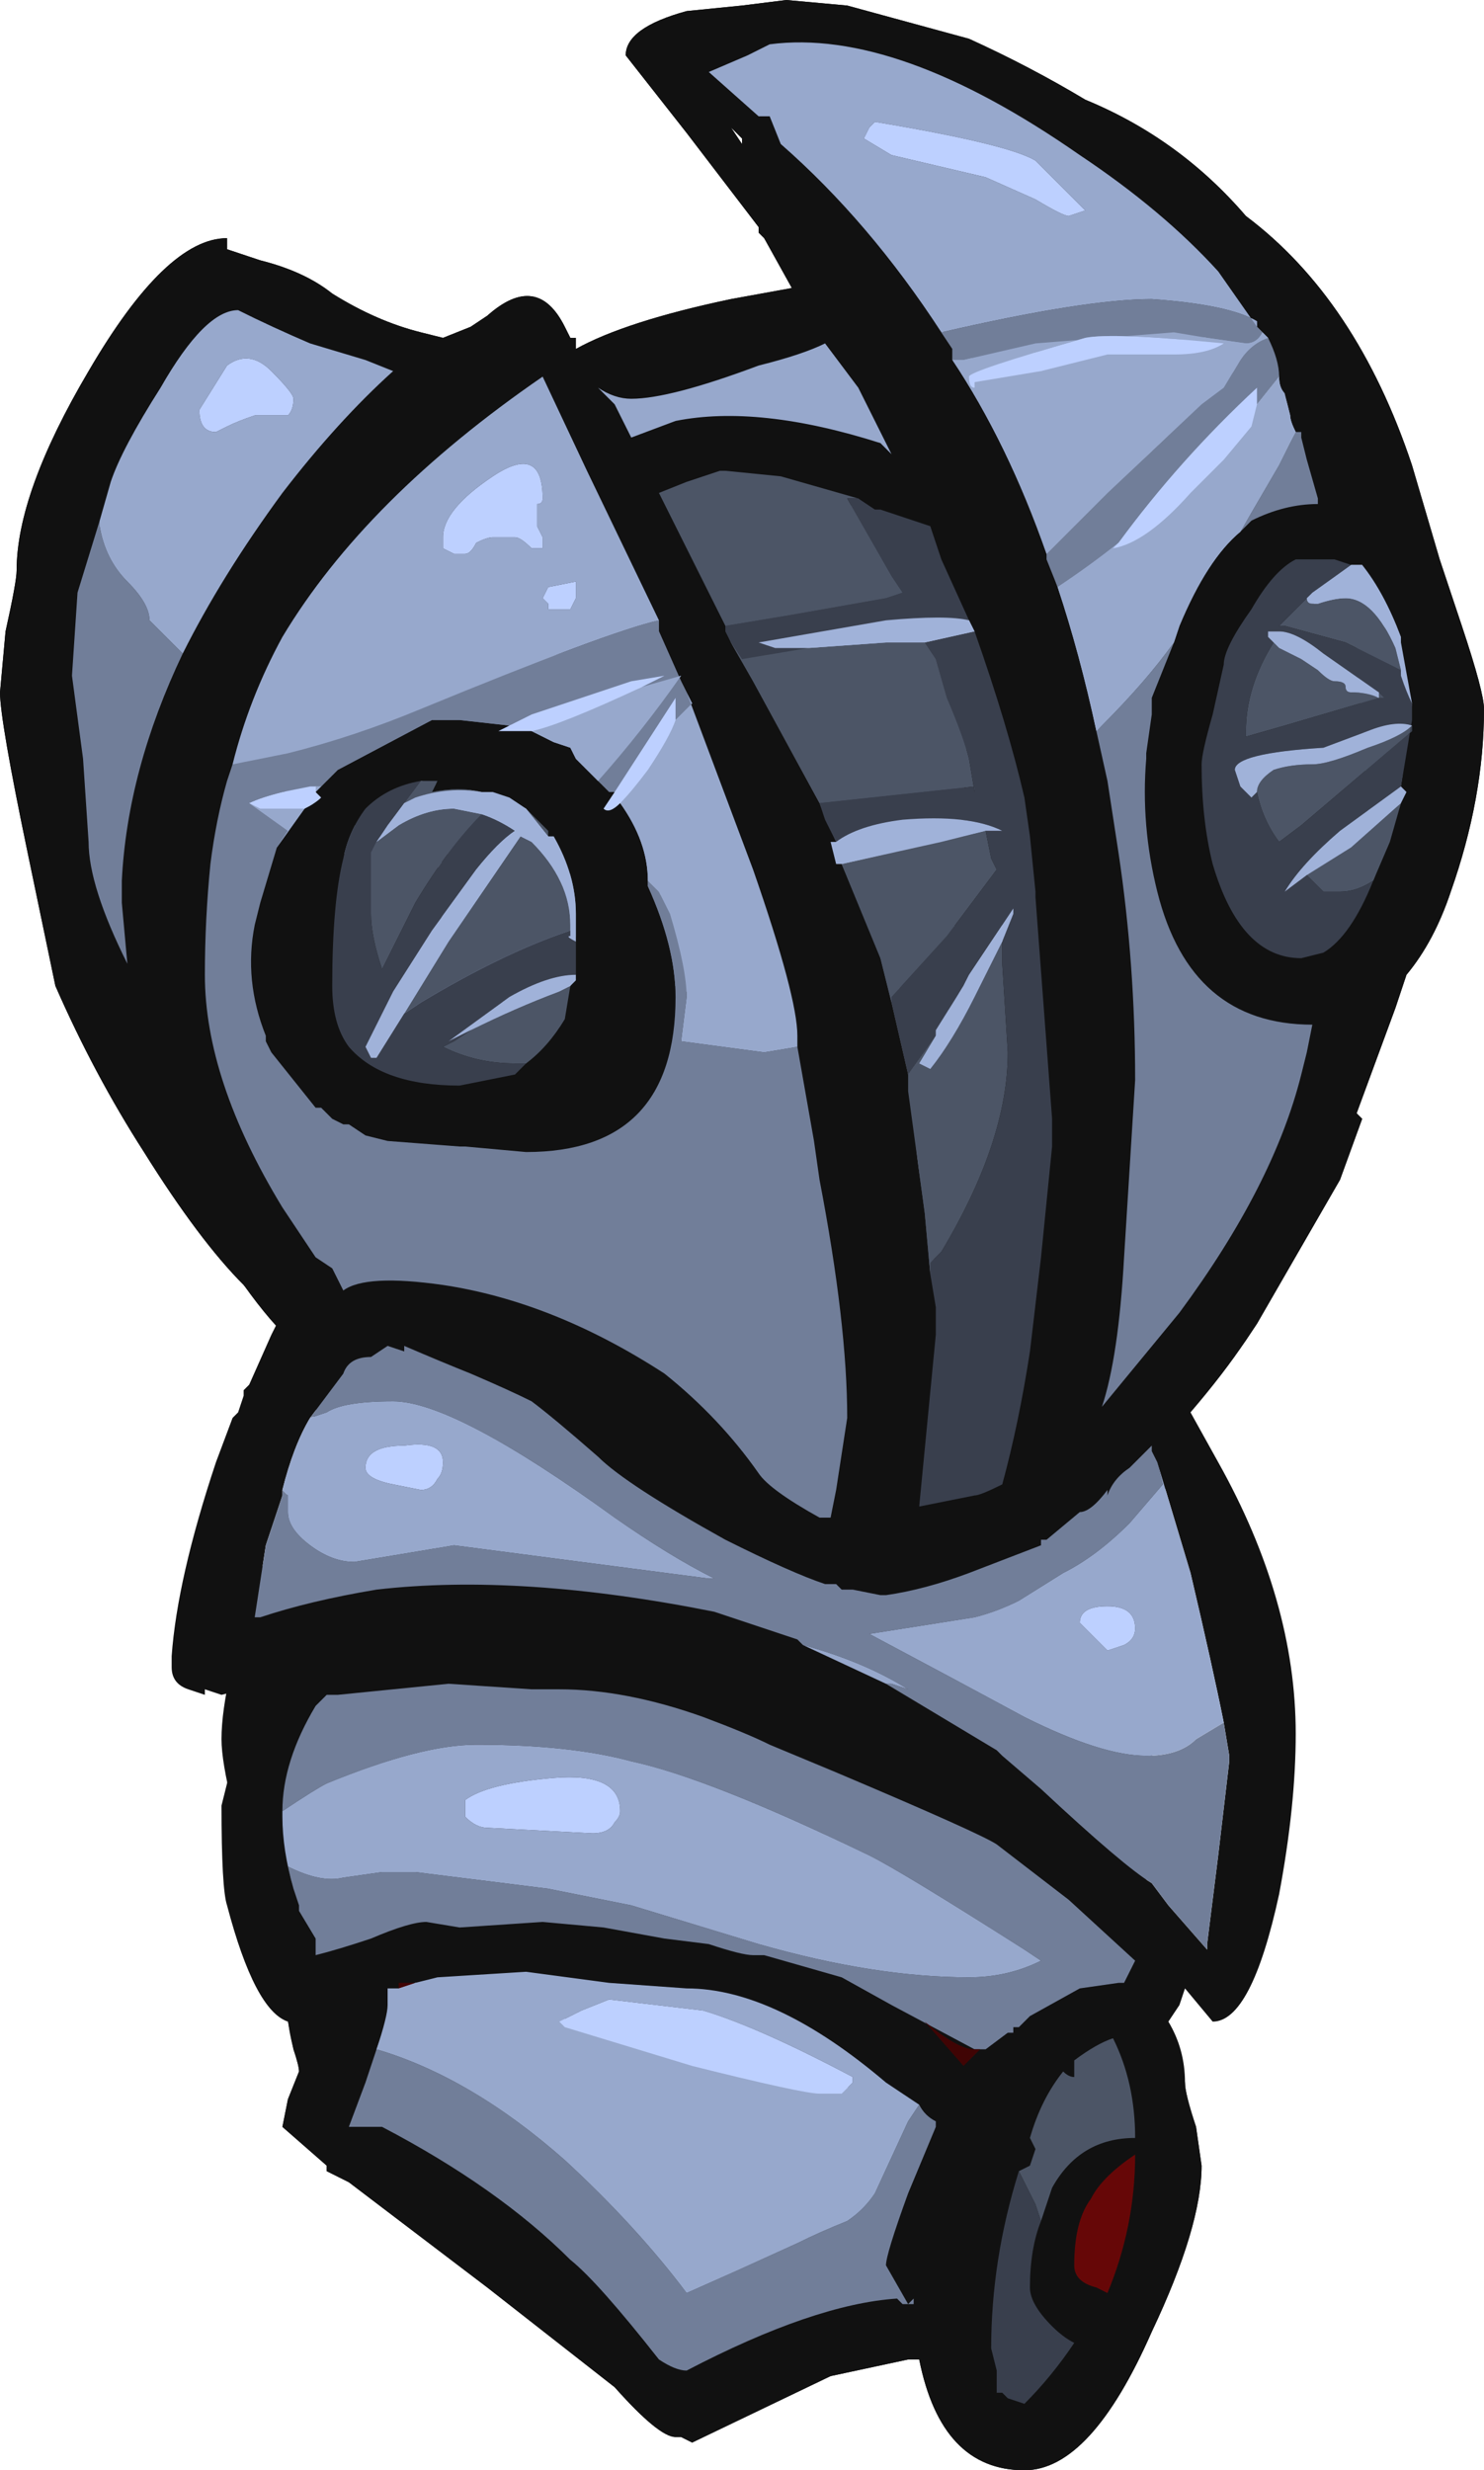 <?xml version="1.0" encoding="UTF-8" standalone="no"?>
<svg xmlns:ffdec="https://www.free-decompiler.com/flash" xmlns:xlink="http://www.w3.org/1999/xlink" ffdec:objectType="shape" height="22.3px" width="13.4px" xmlns="http://www.w3.org/2000/svg">
  <g transform="matrix(1.0, 0.0, 0.0, 1.0, 5.9, 21.9)">
    <path d="M5.45 -18.95 L2.6 -18.9 2.7 -18.65 3.55 -16.9 3.65 -16.6 4.0 -15.3 4.7 -16.1 5.3 -17.1 5.8 -18.0 5.65 -18.5 5.55 -18.85 5.5 -18.9 5.45 -18.95 M1.2 -21.9 L1.75 -21.85 2.85 -21.55 Q3.4 -21.3 3.9 -21.0 4.75 -20.65 5.35 -19.95 6.35 -19.2 6.85 -17.7 L7.1 -16.85 7.3 -16.25 Q7.5 -15.65 7.5 -15.5 7.5 -14.7 7.2 -13.85 7.05 -13.4 6.8 -13.1 L6.7 -12.8 6.35 -11.85 6.4 -11.8 6.2 -11.25 5.45 -9.95 5.35 -9.8 Q5.1 -9.45 4.65 -9.0 L4.4 -3.95 Q4.75 -3.55 4.8 -3.1 4.8 -3.0 4.9 -2.7 L4.95 -2.35 Q4.95 -1.8 4.5 -0.85 3.95 0.4 3.35 0.4 2.6 0.4 2.4 -0.6 L2.3 -0.6 1.6 -0.45 0.35 0.15 0.25 0.1 0.2 0.1 Q0.05 0.1 -0.35 -0.35 L-1.5 -1.25 -2.75 -2.2 -2.95 -2.3 -2.95 -2.35 -3.35 -2.7 -3.3 -2.95 -3.2 -3.2 Q-3.2 -3.25 -3.25 -3.4 -3.3 -3.6 -3.3 -3.7 L-3.8 -5.6 Q-3.9 -6.0 -3.9 -6.2 -3.9 -6.7 -3.55 -7.7 L-2.9 -9.6 Q-3.2 -9.6 -3.7 -10.3 -4.1 -10.7 -4.6 -11.5 -5.05 -12.2 -5.4 -13.0 L-5.65 -14.2 Q-5.9 -15.4 -5.9 -15.65 L-5.85 -16.2 Q-5.75 -16.65 -5.75 -16.75 -5.75 -17.45 -5.1 -18.55 -4.4 -19.75 -3.85 -19.75 L-3.85 -19.65 -3.55 -19.55 Q-3.15 -19.45 -2.9 -19.25 -2.5 -19.0 -2.1 -18.9 L-1.9 -18.85 -1.65 -18.95 -1.5 -19.05 Q-1.05 -19.45 -0.8 -18.95 L-0.75 -18.85 -0.7 -18.85 -0.7 -18.75 Q-0.25 -19.0 0.7 -19.2 L1.25 -19.3 1.0 -19.75 0.95 -19.8 0.95 -19.85 0.3 -20.7 -0.25 -21.4 Q-0.25 -21.65 0.3 -21.8 L0.8 -21.85 1.2 -21.9 M0.8 -20.65 L0.7 -20.75 0.8 -20.6 0.8 -20.65 M2.85 -16.3 L1.85 -17.4 0.65 -16.25 0.7 -16.1 1.5 -14.65 1.65 -14.3 1.7 -14.1 2.15 -12.85 2.3 -12.2 2.5 -10.4 2.9 -16.2 2.85 -16.3 M0.3 -15.65 L0.05 -16.3 -3.8 -15.0 1.3 -12.45 0.3 -15.65 M-0.05 -13.95 L-3.4 -14.25 -3.15 -14.6 -3.05 -14.75 -2.85 -14.95 -1.3 -15.35 -1.1 -15.3 -0.5 -14.85 -0.35 -14.75 -0.3 -14.65 -0.05 -13.95 M6.3 -16.8 L6.5 -13.95 6.75 -14.65 6.75 -14.8 6.85 -15.55 6.4 -16.8 6.3 -16.8 M-2.5 -3.4 L2.4 -2.9 -2.15 -4.0 -2.3 -3.95 -2.5 -3.4 M3.5 -1.85 L3.3 -2.3 3.5 -1.85 M-4.25 -16.0 L-5.0 -17.2 -4.25 -16.0 M-2.1 -14.85 L-1.15 -12.3 -0.75 -13.0 -0.7 -13.1 -0.7 -13.45 -0.95 -14.35 -1.15 -14.6 -1.55 -14.75 -2.1 -14.85" fill="#111111" fill-rule="evenodd" stroke="none"/>
    <path d="M2.6 -18.9 L5.45 -18.95 5.5 -18.9 2.7 -18.65 2.6 -18.9 M5.55 -18.85 L5.65 -18.5 5.45 -18.25 4.2 -17.0 3.65 -16.6 3.55 -16.9 5.55 -18.85 M5.8 -18.0 L5.3 -17.1 5.8 -18.0 M4.7 -16.1 L4.0 -15.3 4.7 -16.1 M0.05 -16.3 L0.3 -15.65 0.2 -15.4 -0.35 -14.75 -0.5 -14.85 -0.1 -15.7 -1.3 -15.35 -2.85 -14.95 -3.05 -14.8 -3.65 -14.65 -3.4 -14.25 -0.05 -13.95 1.3 -12.45 -3.8 -15.0 0.05 -16.3 M-2.5 -3.4 L2.4 -2.9 -2.5 -3.4 M-5.0 -17.2 L-4.25 -16.0 -5.0 -17.2" fill="#717e99" fill-rule="evenodd" stroke="none"/>
    <path d="M2.6 -18.9 L5.45 -18.95 2.6 -18.9 M5.5 -18.9 L5.55 -18.85 3.55 -16.9 2.7 -18.65 5.5 -18.9 M5.65 -18.5 L5.8 -18.0 5.3 -17.1 4.7 -16.1 4.0 -15.3 3.65 -16.6 4.2 -17.0 5.45 -18.25 5.65 -18.5 M0.05 -16.3 L-3.8 -15.0 0.05 -16.3 M1.3 -12.45 L-0.05 -13.95 -0.3 -14.65 0.2 -15.4 0.3 -15.65 1.3 -12.45 M-3.4 -14.25 L-3.65 -14.65 -3.15 -14.6 -3.4 -14.25 M-3.05 -14.8 L-2.85 -14.95 -3.05 -14.75 -3.05 -14.8 M-0.1 -15.7 L-0.5 -14.85 -1.1 -15.3 -0.1 -15.7 M2.4 -2.9 L-2.5 -3.4 -2.3 -3.95 -2.15 -4.0 2.4 -2.9 M-5.0 -17.2 L-4.25 -16.0 -5.0 -17.2" fill="#97a8cc" fill-rule="evenodd" stroke="none"/>
    <path d="M5.45 -18.25 L4.2 -17.0 5.45 -18.25 M-3.65 -14.65 L-3.05 -14.8 -3.05 -14.75 -3.15 -14.6 -3.65 -14.65 M-1.3 -15.35 L-0.1 -15.7 -1.1 -15.3 -1.3 -15.35 M-0.35 -14.75 L0.2 -15.4 -0.3 -14.65 -0.35 -14.75" fill="#bdd0ff" fill-rule="evenodd" stroke="none"/>
    <path d="M-2.15 -4.0 L-2.3 -3.95 -2.15 -4.0" fill="#400404" fill-rule="evenodd" stroke="none"/>
    <path d="M1.85 -17.4 L0.65 -16.25 1.85 -17.4 M0.7 -16.1 L1.4 -16.05 2.45 -16.1 1.5 -14.65 0.7 -16.1 M2.5 -10.4 L2.3 -12.2 2.55 -12.55 3.15 -13.4 2.5 -10.4 M2.15 -12.85 L1.7 -14.1 3.0 -14.4 2.15 -12.85 M5.6 -16.1 L6.55 -15.6 5.6 -16.1 M6.55 -15.6 L6.55 -15.65 6.55 -15.6 M6.75 -15.85 L5.9 -16.5 6.75 -15.85 M6.5 -13.95 L5.9 -14.0 6.75 -14.65 6.5 -13.95 M5.45 -14.75 L6.85 -15.35 5.45 -14.75 M6.3 -16.8 L6.4 -16.8 6.3 -16.8 M2.85 -13.1 L3.15 -13.55 2.85 -13.1 M3.3 -2.3 L3.5 -1.85 3.3 -2.3 M-2.1 -14.85 L-1.55 -14.75 -2.25 -14.65 -2.1 -14.85 M-1.15 -14.6 L-0.95 -14.35 -1.15 -14.6 M-0.75 -13.0 L-1.15 -12.3 -1.65 -12.6 -0.85 -12.95 -0.75 -13.0 M-1.55 -14.55 L-2.5 -14.3 -1.55 -14.55 M-2.25 -12.75 L-0.75 -13.5 -2.25 -12.75" fill="#4c5566" fill-rule="evenodd" stroke="none"/>
    <path d="M1.85 -17.4 L2.85 -16.3 1.4 -16.05 0.7 -16.1 0.65 -16.25 1.85 -17.4 M2.9 -16.2 L2.5 -10.4 3.15 -13.4 3.15 -13.55 2.85 -13.1 2.55 -12.55 2.3 -12.2 2.15 -12.85 3.0 -14.4 1.65 -14.3 1.5 -14.65 2.45 -16.1 2.9 -16.2 M5.6 -16.1 L6.55 -15.6 6.55 -15.65 5.6 -16.1 M5.9 -16.5 L6.75 -15.85 6.85 -15.55 6.75 -14.8 5.9 -14.0 6.5 -13.95 6.3 -16.8 5.9 -16.5 M5.45 -14.75 L6.85 -15.35 5.45 -14.75 M3.3 -2.3 L3.5 -1.85 3.3 -2.3 M-1.15 -12.3 L-2.1 -14.85 -2.25 -14.65 -2.5 -14.3 -1.55 -14.55 -2.25 -12.75 -0.75 -13.5 -0.7 -13.45 -0.7 -13.1 -1.65 -12.6 -1.15 -12.3 M-0.85 -12.95 L-0.75 -13.0 -0.85 -12.95" fill="#393f4d" fill-rule="evenodd" stroke="none"/>
    <path d="M1.4 -16.05 L2.85 -16.3 2.9 -16.2 2.45 -16.1 1.4 -16.05 M1.7 -14.1 L1.65 -14.3 3.0 -14.4 1.7 -14.1 M6.55 -15.6 L5.6 -16.1 6.55 -15.65 6.55 -15.6 M5.9 -16.5 L6.3 -16.8 6.4 -16.8 6.85 -15.55 6.75 -15.85 5.9 -16.5 M5.9 -14.0 L6.75 -14.8 6.75 -14.65 5.9 -14.0 M6.85 -15.35 L5.45 -14.75 6.85 -15.35 M3.15 -13.55 L3.15 -13.4 2.55 -12.55 2.85 -13.1 3.15 -13.55 M-1.55 -14.75 L-1.15 -14.6 -0.95 -14.35 -0.7 -13.45 -0.75 -13.5 -2.25 -12.75 -1.55 -14.55 -2.5 -14.3 -2.25 -14.65 -1.55 -14.75 M-0.7 -13.1 L-0.75 -13.0 -0.85 -12.95 -1.65 -12.6 -0.7 -13.1" fill="#a0b2d9" fill-rule="evenodd" stroke="none"/>
    <path d="M5.45 -18.95 L5.1 -19.45 Q4.6 -20.0 3.85 -20.5 2.2 -21.65 1.05 -21.5 L0.85 -21.4 0.5 -21.25 0.95 -20.85 1.05 -20.85 1.15 -20.6 Q1.95 -19.9 2.6 -18.9 L2.7 -18.75 2.7 -18.65 Q3.2 -17.9 3.55 -16.9 L3.55 -16.85 3.65 -16.6 Q3.85 -16.0 4.0 -15.3 L4.1 -14.85 4.2 -14.2 Q4.35 -13.2 4.35 -12.15 L4.25 -10.55 Q4.2 -9.65 4.05 -9.2 L4.75 -10.05 Q5.6 -11.2 5.85 -12.2 L5.9 -12.4 5.95 -12.65 Q4.85 -12.65 4.55 -13.85 4.4 -14.45 4.45 -15.05 L4.45 -15.1 4.5 -15.45 4.5 -15.6 4.7 -16.1 4.75 -16.25 Q5.0 -16.85 5.3 -17.1 L5.4 -17.2 Q5.7 -17.35 6.0 -17.35 L6.0 -17.4 5.9 -17.75 5.85 -17.95 5.85 -18.0 5.8 -18.0 Q5.75 -18.1 5.75 -18.15 L5.7 -18.35 Q5.65 -18.4 5.65 -18.5 5.65 -18.65 5.55 -18.85 L5.5 -18.9 5.45 -18.95 M1.2 -21.9 L1.75 -21.85 2.85 -21.55 Q3.4 -21.3 3.9 -21.0 4.75 -20.65 5.35 -19.95 6.35 -19.2 6.85 -17.7 L7.1 -16.85 7.3 -16.25 Q7.5 -15.65 7.5 -15.5 7.5 -14.7 7.2 -13.85 7.05 -13.4 6.8 -13.1 L6.7 -12.8 6.35 -11.85 6.4 -11.8 6.2 -11.25 5.45 -9.95 5.35 -9.8 Q5.15 -9.5 4.85 -9.15 L5.1 -8.7 Q5.8 -7.45 5.8 -6.25 5.8 -5.6 5.65 -4.8 5.4 -3.65 5.05 -3.65 L4.8 -3.95 4.75 -3.8 4.65 -3.65 Q4.8 -3.4 4.8 -3.1 4.8 -3.0 4.9 -2.7 L4.95 -2.35 Q4.95 -1.8 4.5 -0.85 3.95 0.4 3.35 0.4 2.6 0.4 2.4 -0.6 L2.3 -0.6 1.6 -0.45 0.35 0.15 0.25 0.1 0.2 0.1 Q0.05 0.1 -0.35 -0.35 L-1.5 -1.25 -2.75 -2.2 -2.95 -2.3 -2.95 -2.35 -3.35 -2.7 -3.3 -2.95 -3.2 -3.2 Q-3.2 -3.25 -3.25 -3.4 L-3.3 -3.65 Q-3.6 -3.75 -3.85 -4.7 -3.9 -4.85 -3.9 -5.6 L-3.85 -5.8 Q-3.8 -6.1 -3.7 -6.45 L-3.65 -6.65 -3.7 -6.65 -3.9 -6.6 -4.05 -6.65 -4.05 -6.6 -4.2 -6.65 Q-4.35 -6.7 -4.35 -6.85 L-4.35 -6.95 Q-4.3 -7.65 -3.95 -8.7 L-3.8 -9.1 -3.75 -9.15 -3.7 -9.3 -3.7 -9.35 -3.65 -9.4 -3.45 -9.85 -3.4 -9.95 -3.7 -10.3 Q-4.1 -10.7 -4.6 -11.5 -5.05 -12.2 -5.4 -13.0 L-5.65 -14.2 Q-5.9 -15.4 -5.9 -15.65 L-5.85 -16.2 Q-5.75 -16.65 -5.75 -16.75 -5.75 -17.45 -5.1 -18.55 -4.4 -19.75 -3.85 -19.75 L-3.85 -19.65 -3.55 -19.55 Q-3.15 -19.45 -2.9 -19.25 -2.5 -19.0 -2.1 -18.9 L-1.9 -18.85 -1.65 -18.95 -1.5 -19.05 Q-1.05 -19.45 -0.8 -18.95 L-0.75 -18.85 -0.7 -18.85 -0.7 -18.75 Q-0.25 -19.0 0.7 -19.2 L1.25 -19.3 1.0 -19.75 0.95 -19.8 0.95 -19.85 0.3 -20.7 -0.25 -21.4 Q-0.25 -21.65 0.3 -21.8 L0.8 -21.85 1.2 -21.9 M0.8 -20.65 L0.7 -20.75 0.8 -20.6 0.8 -20.65 M2.15 -17.8 L1.85 -18.4 1.55 -18.8 Q1.35 -18.7 0.95 -18.6 0.15 -18.3 -0.2 -18.3 -0.35 -18.3 -0.5 -18.4 L-0.35 -18.25 -0.2 -17.95 0.2 -18.1 Q0.95 -18.25 2.05 -17.9 L2.15 -17.8 M2.85 -16.3 L2.6 -16.85 2.5 -17.15 2.05 -17.3 2.0 -17.3 1.85 -17.4 1.15 -17.6 0.65 -17.65 0.6 -17.65 0.3 -17.55 0.05 -17.45 0.25 -17.05 Q0.4 -16.75 0.65 -16.25 L0.65 -16.2 0.7 -16.1 0.9 -15.75 1.5 -14.65 1.55 -14.5 1.65 -14.3 1.6 -14.3 1.65 -14.1 1.7 -14.1 2.05 -13.25 2.15 -12.85 2.3 -12.2 2.3 -12.05 2.45 -10.95 2.5 -10.4 2.55 -10.1 2.55 -9.85 2.4 -8.3 2.9 -8.4 Q2.95 -8.4 3.15 -8.5 3.3 -9.05 3.4 -9.7 L3.5 -10.55 3.6 -11.55 3.6 -11.8 3.45 -13.8 3.45 -13.85 3.4 -14.35 3.35 -14.7 Q3.2 -15.35 2.9 -16.2 L2.85 -16.3 M0.3 -15.65 L0.25 -15.75 0.05 -16.2 0.05 -16.3 -0.6 -17.65 -1.0 -18.5 Q-2.6 -17.4 -3.35 -16.15 -3.65 -15.6 -3.8 -15.0 L-3.85 -14.85 Q-3.95 -14.5 -4.0 -14.1 -4.05 -13.6 -4.05 -13.1 -4.05 -12.15 -3.35 -11.0 L-3.05 -10.55 -2.9 -10.45 -2.8 -10.25 Q-2.6 -10.4 -1.9 -10.3 -0.9 -10.15 0.1 -9.5 0.6 -9.1 0.95 -8.6 1.05 -8.45 1.5 -8.2 L1.6 -8.2 1.65 -8.45 1.75 -9.1 Q1.75 -9.95 1.5 -11.25 L1.45 -11.6 1.3 -12.45 1.3 -12.55 Q1.3 -12.9 0.9 -14.05 L0.3 -15.65 M-0.05 -13.95 L-0.05 -13.9 Q0.2 -13.35 0.2 -12.9 0.2 -11.5 -1.15 -11.5 L-1.7 -11.55 -1.75 -11.55 -2.4 -11.6 -2.6 -11.65 -2.75 -11.75 -2.8 -11.75 -2.9 -11.8 -3.0 -11.9 -3.05 -11.9 -3.45 -12.4 -3.5 -12.5 -3.5 -12.55 Q-3.7 -13.05 -3.6 -13.55 L-3.55 -13.75 -3.4 -14.25 -3.15 -14.6 Q-3.05 -14.65 -3.0 -14.7 L-3.05 -14.75 -2.85 -14.95 -2.0 -15.4 -1.75 -15.4 -1.3 -15.35 -1.4 -15.3 -1.1 -15.3 -0.9 -15.2 -0.75 -15.15 -0.7 -15.05 -0.5 -14.85 -0.4 -14.75 -0.35 -14.75 -0.45 -14.6 Q-0.4 -14.55 -0.3 -14.65 -0.05 -14.3 -0.05 -13.95 M6.3 -16.8 L6.15 -16.85 5.8 -16.85 Q5.6 -16.75 5.4 -16.4 5.15 -16.05 5.15 -15.9 L5.05 -15.45 Q4.95 -15.1 4.95 -15.0 4.95 -14.5 5.05 -14.1 5.3 -13.25 5.85 -13.25 L6.05 -13.3 Q6.3 -13.45 6.5 -13.95 L6.65 -14.3 6.75 -14.65 6.8 -14.75 6.75 -14.8 6.85 -15.4 6.85 -15.55 6.75 -16.1 6.75 -16.15 Q6.6 -16.55 6.4 -16.8 L6.3 -16.8 M-3.35 -8.45 L-3.35 -8.4 -3.5 -7.95 -3.6 -7.3 -3.55 -7.3 Q-3.1 -7.45 -2.5 -7.55 -1.2 -7.7 0.55 -7.35 L1.3 -7.1 1.35 -7.05 2.1 -6.7 3.1 -6.1 3.15 -6.05 3.5 -5.75 Q4.25 -5.05 4.5 -4.9 L4.65 -4.7 5.0 -4.3 5.0 -4.35 5.1 -5.15 5.2 -6.0 5.2 -6.05 5.15 -6.35 Q5.05 -6.85 4.85 -7.7 L4.55 -8.7 4.5 -8.8 4.5 -8.85 Q4.4 -8.75 4.3 -8.65 4.15 -8.55 4.1 -8.4 L4.1 -8.45 Q3.95 -8.25 3.85 -8.25 L3.55 -8.0 3.5 -8.0 3.5 -7.95 2.85 -7.7 Q2.45 -7.55 2.1 -7.5 L2.05 -7.5 1.8 -7.55 1.7 -7.55 1.65 -7.6 1.55 -7.6 Q1.25 -7.7 0.65 -8.0 -0.25 -8.5 -0.5 -8.75 -0.9 -9.1 -1.1 -9.25 -1.3 -9.35 -1.65 -9.5 -1.9 -9.6 -2.25 -9.75 L-2.25 -9.7 -2.4 -9.75 -2.55 -9.65 Q-2.75 -9.65 -2.8 -9.5 L-3.1 -9.1 Q-3.25 -8.85 -3.35 -8.45 M-3.25 -4.85 L-3.2 -4.7 -3.2 -4.65 -3.05 -4.4 -3.05 -4.25 Q-2.85 -4.3 -2.55 -4.4 -2.2 -4.55 -2.05 -4.55 L-1.75 -4.5 -1.0 -4.55 -0.45 -4.5 0.1 -4.4 0.5 -4.35 Q0.8 -4.25 0.9 -4.25 L1.0 -4.25 1.7 -4.05 2.15 -3.8 2.9 -3.4 Q2.75 -3.4 2.45 -3.65 L2.8 -3.25 2.95 -3.4 3.0 -3.4 3.2 -3.55 3.25 -3.55 3.25 -3.6 3.3 -3.6 3.4 -3.7 3.85 -3.95 4.2 -4.0 4.25 -4.0 4.35 -4.2 3.75 -4.75 3.1 -5.25 Q2.95 -5.35 1.65 -5.9 L1.05 -6.15 Q0.85 -6.25 0.45 -6.4 -0.25 -6.65 -0.85 -6.65 L-1.1 -6.65 -1.85 -6.7 -2.85 -6.6 -2.95 -6.6 -3.05 -6.5 Q-3.35 -6.0 -3.35 -5.55 L-3.35 -5.5 Q-3.35 -5.2 -3.25 -4.85 M-2.5 -3.4 L-2.6 -3.1 -2.75 -2.7 -2.45 -2.7 Q-1.4 -2.15 -0.75 -1.5 -0.5 -1.3 0.05 -0.6 0.2 -0.5 0.3 -0.5 1.45 -1.1 2.2 -1.15 L2.25 -1.1 2.35 -1.1 2.35 -1.15 2.3 -1.1 2.1 -1.45 Q2.1 -1.55 2.3 -2.1 L2.55 -2.7 2.55 -2.75 Q2.45 -2.8 2.4 -2.9 L2.1 -3.1 Q1.1 -3.95 0.3 -3.95 L-0.4 -4.0 -1.15 -4.1 -1.95 -4.05 -2.15 -4.0 -2.3 -4.0 -2.3 -3.95 -2.4 -3.95 -2.4 -3.8 Q-2.4 -3.7 -2.5 -3.4 M3.5 -1.85 Q3.55 -2.0 3.6 -2.15 3.85 -2.6 4.35 -2.6 4.35 -3.1 4.15 -3.5 4.0 -3.45 3.8 -3.3 L3.8 -3.15 Q3.75 -3.15 3.7 -3.2 3.5 -2.95 3.4 -2.6 L3.45 -2.5 3.4 -2.35 3.3 -2.3 Q3.05 -1.5 3.05 -0.7 L3.1 -0.5 3.1 -0.3 3.15 -0.3 3.2 -0.25 3.35 -0.2 Q3.6 -0.45 3.8 -0.75 3.7 -0.8 3.6 -0.9 3.4 -1.1 3.4 -1.25 3.4 -1.6 3.5 -1.85 M4.0 -1.25 L4.1 -1.2 Q4.35 -1.8 4.35 -2.45 4.05 -2.25 3.95 -2.05 3.8 -1.85 3.8 -1.45 3.8 -1.3 4.0 -1.25 M-4.25 -16.0 Q-3.9 -16.7 -3.35 -17.45 -2.85 -18.1 -2.35 -18.55 L-2.6 -18.65 -3.1 -18.8 Q-3.45 -18.95 -3.75 -19.1 -4.05 -19.1 -4.45 -18.4 -4.8 -17.85 -4.9 -17.55 L-5.0 -17.2 -5.2 -16.55 -5.25 -15.8 -5.15 -15.05 -5.1 -14.3 Q-5.1 -13.9 -4.75 -13.2 L-4.8 -13.75 -4.8 -13.95 Q-4.75 -14.95 -4.25 -16.0 M-2.1 -14.85 Q-2.4 -14.8 -2.6 -14.6 -2.75 -14.4 -2.8 -14.15 -2.9 -13.75 -2.9 -13.0 -2.9 -12.65 -2.75 -12.45 -2.45 -12.1 -1.75 -12.1 L-1.25 -12.2 -1.15 -12.3 Q-0.95 -12.45 -0.8 -12.7 L-0.75 -13.0 -0.7 -13.05 -0.7 -13.1 -0.7 -13.45 -0.7 -13.65 Q-0.7 -14.0 -0.9 -14.35 L-0.95 -14.35 -0.95 -14.4 -1.15 -14.6 -1.3 -14.7 -1.45 -14.75 -1.55 -14.75 Q-1.75 -14.8 -2.0 -14.75 L-1.95 -14.85 -2.1 -14.85" fill="#111111" fill-rule="evenodd" stroke="none"/>
    <path d="M2.6 -18.9 Q3.9 -19.2 4.5 -19.2 5.2 -19.15 5.45 -19.0 L5.45 -18.95 5.5 -18.9 Q5.45 -18.8 5.35 -18.8 L5.0 -18.85 4.7 -18.9 3.45 -18.8 2.8 -18.65 2.7 -18.65 2.7 -18.75 2.6 -18.9 M5.55 -18.85 Q5.65 -18.65 5.65 -18.5 L5.45 -18.25 5.45 -18.4 Q4.75 -17.75 4.2 -17.0 3.95 -16.8 3.65 -16.6 L3.55 -16.85 3.55 -16.9 4.1 -17.45 4.95 -18.25 5.15 -18.4 5.3 -18.65 Q5.4 -18.8 5.55 -18.85 M5.8 -18.0 L5.85 -18.0 5.85 -17.95 5.9 -17.75 6.0 -17.4 6.0 -17.35 Q5.7 -17.35 5.4 -17.2 L5.3 -17.1 5.65 -17.7 5.8 -18.0 M4.7 -16.1 L4.5 -15.6 4.5 -15.45 4.45 -15.1 4.45 -15.05 Q4.4 -14.45 4.55 -13.85 4.85 -12.65 5.95 -12.65 L5.9 -12.4 5.85 -12.2 Q5.6 -11.2 4.75 -10.05 L4.05 -9.2 Q4.2 -9.65 4.25 -10.55 L4.35 -12.15 Q4.35 -13.2 4.2 -14.2 L4.1 -14.85 4.0 -15.3 4.05 -15.35 Q4.45 -15.75 4.7 -16.1 M0.05 -16.3 L0.05 -16.2 0.25 -15.75 0.3 -15.65 0.35 -15.55 0.2 -15.4 0.2 -15.6 -0.35 -14.75 -0.4 -14.75 -0.5 -14.85 Q-0.1 -15.3 0.25 -15.8 L-0.1 -15.7 0.1 -15.8 -0.2 -15.75 -1.1 -15.45 -1.3 -15.35 -1.75 -15.4 -2.0 -15.4 -2.85 -14.95 -3.0 -14.8 -3.05 -14.8 -3.1 -14.8 -3.35 -14.75 Q-3.55 -14.7 -3.65 -14.65 L-3.3 -14.4 -3.4 -14.25 -3.55 -13.75 -3.6 -13.55 Q-3.7 -13.05 -3.5 -12.55 L-3.5 -12.5 -3.45 -12.4 -3.05 -11.9 -3.0 -11.9 -2.9 -11.8 -2.8 -11.75 -2.75 -11.75 -2.6 -11.65 -2.4 -11.6 -1.75 -11.55 -1.7 -11.55 -1.15 -11.5 Q0.2 -11.5 0.2 -12.9 0.2 -13.35 -0.05 -13.9 L-0.05 -13.95 0.05 -13.85 0.15 -13.65 Q0.3 -13.15 0.3 -12.9 L0.25 -12.5 1.0 -12.4 1.3 -12.45 1.45 -11.6 1.5 -11.25 Q1.75 -9.95 1.75 -9.1 L1.65 -8.45 1.6 -8.2 1.5 -8.2 Q1.05 -8.45 0.95 -8.6 0.6 -9.1 0.1 -9.5 -0.9 -10.15 -1.9 -10.3 -2.6 -10.4 -2.8 -10.25 L-2.9 -10.45 -3.05 -10.55 -3.35 -11.0 Q-4.05 -12.15 -4.05 -13.1 -4.05 -13.6 -4.0 -14.1 -3.95 -14.5 -3.85 -14.85 L-3.8 -15.0 -3.3 -15.1 Q-2.7 -15.25 -2.1 -15.5 -0.4 -16.2 0.05 -16.3 M-3.35 -8.45 L-3.3 -8.4 -3.3 -8.25 Q-3.3 -8.1 -3.1 -7.95 -2.9 -7.8 -2.7 -7.8 L-1.8 -7.95 0.5 -7.65 0.55 -7.65 Q0.15 -7.85 -0.35 -8.2 -1.8 -9.25 -2.35 -9.25 -2.8 -9.25 -2.95 -9.15 L-3.1 -9.1 -2.8 -9.5 Q-2.75 -9.65 -2.55 -9.65 L-2.4 -9.75 -2.25 -9.7 -2.25 -9.75 Q-1.9 -9.6 -1.65 -9.5 -1.3 -9.35 -1.1 -9.25 -0.9 -9.1 -0.5 -8.75 -0.25 -8.5 0.65 -8.0 1.25 -7.7 1.55 -7.6 L1.65 -7.6 1.7 -7.55 1.8 -7.55 2.05 -7.5 2.1 -7.5 Q2.45 -7.55 2.85 -7.7 L3.5 -7.95 3.5 -8.0 3.55 -8.0 3.85 -8.25 Q3.95 -8.25 4.1 -8.45 L4.1 -8.4 Q4.15 -8.55 4.3 -8.65 4.4 -8.75 4.5 -8.85 L4.5 -8.8 4.55 -8.7 4.6 -8.5 4.3 -8.15 Q4.0 -7.85 3.7 -7.7 L3.3 -7.45 Q3.1 -7.35 2.9 -7.3 L1.95 -7.15 2.7 -6.75 3.35 -6.4 Q4.05 -6.05 4.45 -6.05 4.75 -6.05 4.9 -6.2 L5.15 -6.35 5.2 -6.05 5.2 -6.0 5.1 -5.15 5.0 -4.35 5.0 -4.3 4.65 -4.7 4.5 -4.9 Q4.25 -5.05 3.5 -5.75 L3.15 -6.05 3.1 -6.1 2.1 -6.7 2.15 -6.7 2.3 -6.65 Q1.9 -6.9 1.35 -7.05 L1.3 -7.1 0.55 -7.35 Q-1.2 -7.7 -2.5 -7.55 -3.1 -7.45 -3.55 -7.3 L-3.6 -7.3 -3.5 -7.95 -3.35 -8.4 -3.35 -8.45 M-3.25 -4.85 L-3.3 -5.05 Q-3.0 -4.9 -2.8 -4.95 L-2.45 -5.0 -2.15 -5.0 -0.95 -4.85 -0.2 -4.7 0.95 -4.35 Q2.0 -4.05 2.85 -4.05 3.2 -4.05 3.5 -4.2 L3.35 -4.3 Q2.25 -5.0 1.95 -5.15 0.5 -5.85 -0.2 -6.0 -0.75 -6.15 -1.6 -6.15 -2.1 -6.15 -2.95 -5.8 -3.05 -5.75 -3.35 -5.55 -3.35 -6.0 -3.05 -6.5 L-2.95 -6.6 -2.85 -6.6 -1.85 -6.7 -1.1 -6.65 -0.85 -6.65 Q-0.25 -6.65 0.45 -6.4 0.85 -6.25 1.05 -6.15 L1.65 -5.9 Q2.95 -5.35 3.1 -5.25 L3.75 -4.75 4.35 -4.2 4.25 -4.0 4.2 -4.0 3.85 -3.95 3.4 -3.7 3.3 -3.6 3.25 -3.6 3.25 -3.55 3.2 -3.55 3.0 -3.4 2.95 -3.4 2.9 -3.4 2.15 -3.8 1.7 -4.05 1.0 -4.25 0.9 -4.25 Q0.8 -4.25 0.5 -4.35 L0.1 -4.4 -0.45 -4.5 -1.0 -4.55 -1.75 -4.5 -2.05 -4.55 Q-2.2 -4.55 -2.55 -4.4 -2.85 -4.3 -3.05 -4.25 L-3.05 -4.4 -3.2 -4.65 -3.2 -4.7 -3.25 -4.85 M-2.5 -3.4 Q-1.65 -3.15 -0.8 -2.4 -0.15 -1.8 0.3 -1.2 L0.75 -1.4 1.3 -1.65 Q1.5 -1.75 1.75 -1.85 1.9 -1.95 2.0 -2.1 L2.3 -2.75 2.4 -2.9 Q2.45 -2.8 2.55 -2.75 L2.55 -2.7 2.3 -2.1 Q2.1 -1.55 2.1 -1.45 L2.3 -1.1 2.35 -1.15 2.35 -1.1 2.25 -1.1 2.2 -1.15 Q1.45 -1.1 0.3 -0.5 0.2 -0.5 0.05 -0.6 -0.5 -1.3 -0.75 -1.5 -1.4 -2.15 -2.45 -2.7 L-2.75 -2.7 -2.6 -3.1 -2.5 -3.4 M-5.0 -17.2 L-5.0 -17.15 Q-4.95 -16.85 -4.75 -16.65 -4.55 -16.45 -4.55 -16.3 L-4.25 -16.0 Q-4.75 -14.95 -4.8 -13.95 L-4.8 -13.75 -4.75 -13.2 Q-5.1 -13.9 -5.1 -14.3 L-5.15 -15.05 -5.25 -15.8 -5.2 -16.55 -5.0 -17.2" fill="#717e99" fill-rule="evenodd" stroke="none"/>
    <path d="M2.6 -18.9 Q1.95 -19.9 1.15 -20.6 L1.05 -20.85 0.95 -20.85 0.5 -21.25 0.85 -21.4 1.05 -21.5 Q2.2 -21.65 3.85 -20.5 4.6 -20.0 5.1 -19.45 L5.45 -18.95 5.45 -19.0 Q5.2 -19.15 4.5 -19.2 3.9 -19.2 2.6 -18.9 M5.5 -18.9 L5.55 -18.85 Q5.4 -18.8 5.3 -18.65 L5.15 -18.4 4.95 -18.25 4.1 -17.45 3.55 -16.9 Q3.2 -17.9 2.7 -18.65 L2.8 -18.65 3.45 -18.8 4.7 -18.9 5.0 -18.85 5.35 -18.8 Q5.45 -18.8 5.5 -18.9 M5.65 -18.5 Q5.65 -18.4 5.7 -18.35 L5.75 -18.15 Q5.75 -18.1 5.8 -18.0 L5.65 -17.7 5.3 -17.1 Q5.0 -16.85 4.75 -16.25 L4.7 -16.1 Q4.45 -15.75 4.05 -15.35 L4.0 -15.3 Q3.85 -16.0 3.65 -16.6 3.95 -16.8 4.2 -17.0 L4.15 -16.95 Q4.45 -17.0 4.85 -17.45 L5.15 -17.75 5.4 -18.05 5.45 -18.25 5.65 -18.5 M3.5 -18.55 L4.1 -18.7 4.7 -18.7 Q5.0 -18.7 5.15 -18.8 4.15 -18.9 3.9 -18.85 2.85 -18.55 2.85 -18.5 2.85 -18.4 2.9 -18.4 L2.9 -18.45 3.5 -18.55 M3.75 -19.95 L3.9 -20.0 3.45 -20.45 Q3.2 -20.6 2.0 -20.8 L1.95 -20.75 1.9 -20.65 2.15 -20.5 3.0 -20.3 3.45 -20.1 Q3.7 -19.95 3.75 -19.95 M2.15 -17.8 L2.05 -17.9 Q0.95 -18.25 0.2 -18.1 L-0.2 -17.95 -0.35 -18.25 -0.5 -18.4 Q-0.35 -18.3 -0.2 -18.3 0.15 -18.3 0.95 -18.6 1.35 -18.7 1.55 -18.8 L1.85 -18.4 2.15 -17.8 M0.05 -16.3 Q-0.4 -16.2 -2.1 -15.5 -2.7 -15.25 -3.3 -15.1 L-3.8 -15.0 Q-3.65 -15.6 -3.35 -16.15 -2.6 -17.4 -1.0 -18.5 L-0.6 -17.65 0.05 -16.3 M1.3 -12.45 L1.0 -12.4 0.25 -12.5 0.3 -12.9 Q0.3 -13.15 0.15 -13.65 L0.05 -13.85 -0.05 -13.95 Q-0.05 -14.3 -0.3 -14.65 -0.2 -14.75 -0.05 -14.95 0.15 -15.25 0.2 -15.4 L0.35 -15.55 0.3 -15.65 0.9 -14.05 Q1.3 -12.9 1.3 -12.55 L1.3 -12.45 M-3.4 -14.25 L-3.3 -14.4 -3.65 -14.65 -3.55 -14.6 -3.15 -14.6 -3.4 -14.25 M-3.05 -14.8 L-3.0 -14.8 -2.85 -14.95 -3.05 -14.75 -3.05 -14.8 M-0.1 -15.7 L0.25 -15.8 Q-0.1 -15.3 -0.5 -14.85 L-0.7 -15.05 -0.75 -15.15 -0.9 -15.2 -1.1 -15.3 Q-0.85 -15.35 -0.1 -15.7 M-3.1 -9.1 L-2.95 -9.15 Q-2.8 -9.25 -2.35 -9.25 -1.8 -9.25 -0.35 -8.2 0.15 -7.85 0.55 -7.65 L0.5 -7.65 -1.8 -7.95 -2.7 -7.8 Q-2.9 -7.8 -3.1 -7.95 -3.3 -8.1 -3.3 -8.25 L-3.3 -8.4 -3.35 -8.45 Q-3.25 -8.85 -3.1 -9.1 M1.35 -7.05 Q1.9 -6.9 2.3 -6.65 L2.15 -6.7 2.1 -6.7 1.35 -7.05 M5.15 -6.35 L4.9 -6.2 Q4.75 -6.05 4.45 -6.05 4.05 -6.05 3.35 -6.4 L2.7 -6.75 1.95 -7.15 2.9 -7.3 Q3.1 -7.35 3.3 -7.45 L3.7 -7.7 Q4.0 -7.85 4.3 -8.15 L4.6 -8.5 4.55 -8.7 4.85 -7.7 Q5.05 -6.85 5.15 -6.35 M3.85 -7.25 L4.1 -7.0 4.25 -7.05 Q4.35 -7.1 4.35 -7.2 4.35 -7.4 4.1 -7.4 3.85 -7.4 3.85 -7.25 M-3.35 -5.55 Q-3.05 -5.75 -2.95 -5.8 -2.1 -6.15 -1.6 -6.15 -0.75 -6.15 -0.2 -6.0 0.5 -5.85 1.95 -5.15 2.25 -5.0 3.35 -4.3 L3.5 -4.2 Q3.2 -4.05 2.85 -4.05 2.0 -4.05 0.95 -4.35 L-0.2 -4.7 -0.95 -4.85 -2.15 -5.0 -2.45 -5.0 -2.8 -4.95 Q-3.0 -4.9 -3.3 -5.05 L-3.25 -4.85 Q-3.35 -5.2 -3.35 -5.5 L-3.35 -5.55 M2.4 -2.9 L2.3 -2.75 2.0 -2.1 Q1.9 -1.95 1.75 -1.85 1.5 -1.75 1.3 -1.65 L0.75 -1.4 0.3 -1.2 Q-0.15 -1.8 -0.8 -2.4 -1.65 -3.15 -2.5 -3.4 -2.4 -3.7 -2.4 -3.8 L-2.4 -3.95 -2.3 -3.95 -2.15 -4.0 -1.95 -4.05 -1.15 -4.1 -0.4 -4.0 0.3 -3.95 Q1.1 -3.95 2.1 -3.1 L2.4 -2.9 M1.7 -3.0 L1.8 -3.1 1.8 -3.15 Q0.95 -3.6 0.45 -3.75 L-0.4 -3.85 -0.65 -3.75 -0.85 -3.65 -0.8 -3.6 0.35 -3.25 Q1.35 -3.0 1.5 -3.0 L1.7 -3.0 M-5.0 -17.2 L-4.9 -17.55 Q-4.8 -17.85 -4.45 -18.4 -4.05 -19.1 -3.75 -19.1 -3.45 -18.95 -3.1 -18.8 L-2.6 -18.65 -2.35 -18.55 Q-2.85 -18.1 -3.35 -17.45 -3.9 -16.7 -4.25 -16.0 L-4.55 -16.3 Q-4.55 -16.45 -4.75 -16.65 -4.95 -16.85 -5.0 -17.15 L-5.0 -17.2 M-3.95 -18.0 L-3.85 -18.05 Q-3.75 -18.1 -3.6 -18.15 L-3.3 -18.15 Q-3.25 -18.2 -3.25 -18.3 -3.25 -18.35 -3.45 -18.55 -3.65 -18.75 -3.85 -18.6 L-4.1 -18.2 Q-4.1 -18.0 -3.95 -18.0 M-0.85 -16.4 Q-0.8 -16.4 -0.75 -16.4 L-0.7 -16.5 -0.7 -16.65 -0.95 -16.6 -1.0 -16.5 -0.95 -16.45 -0.95 -16.4 -0.85 -16.4 M-1.0 -16.95 Q-1.0 -17.0 -1.0 -17.05 L-1.05 -17.15 -1.05 -17.35 Q-1.0 -17.35 -1.0 -17.4 -1.0 -17.9 -1.45 -17.6 -1.9 -17.3 -1.9 -17.05 L-1.9 -16.95 -1.8 -16.9 -1.7 -16.9 Q-1.65 -16.9 -1.6 -17.0 -1.5 -17.05 -1.45 -17.05 L-1.25 -17.05 Q-1.2 -17.05 -1.1 -16.95 L-1.0 -16.95 M-0.35 -5.45 Q-0.3 -5.5 -0.3 -5.55 -0.3 -5.9 -0.9 -5.85 -1.5 -5.8 -1.7 -5.65 L-1.7 -5.5 Q-1.6 -5.4 -1.5 -5.4 L-0.55 -5.35 Q-0.4 -5.35 -0.35 -5.45 M-2.6 -8.65 Q-2.6 -8.55 -2.35 -8.5 L-2.1 -8.45 Q-2.0 -8.45 -1.95 -8.55 -1.9 -8.6 -1.9 -8.7 -1.9 -8.9 -2.25 -8.85 -2.6 -8.85 -2.6 -8.65" fill="#97a8cc" fill-rule="evenodd" stroke="none"/>
    <path d="M3.75 -19.95 Q3.7 -19.95 3.45 -20.1 L3.0 -20.3 2.15 -20.5 1.9 -20.65 1.95 -20.75 2.0 -20.8 Q3.2 -20.6 3.45 -20.45 L3.9 -20.0 3.75 -19.95 M3.5 -18.55 L2.9 -18.45 2.9 -18.4 Q2.85 -18.4 2.85 -18.5 2.85 -18.55 3.9 -18.85 4.15 -18.9 5.15 -18.8 5.0 -18.7 4.7 -18.7 L4.1 -18.7 3.5 -18.55 M5.45 -18.25 L5.4 -18.05 5.15 -17.75 4.85 -17.45 Q4.45 -17.0 4.15 -16.95 L4.2 -17.0 Q4.75 -17.75 5.45 -18.4 L5.45 -18.25 M-3.65 -14.65 Q-3.55 -14.7 -3.35 -14.75 L-3.1 -14.8 -3.05 -14.8 -3.05 -14.75 -3.0 -14.7 Q-3.05 -14.65 -3.15 -14.6 L-3.55 -14.6 -3.65 -14.65 M-1.3 -15.35 L-1.1 -15.45 -0.2 -15.75 0.1 -15.8 -0.1 -15.7 Q-0.85 -15.35 -1.1 -15.3 L-1.4 -15.3 -1.3 -15.35 M-0.35 -14.75 L0.2 -15.6 0.2 -15.4 Q0.15 -15.25 -0.05 -14.95 -0.2 -14.75 -0.3 -14.65 -0.4 -14.55 -0.45 -14.6 L-0.35 -14.75 M3.85 -7.25 Q3.85 -7.4 4.1 -7.4 4.35 -7.4 4.35 -7.2 4.35 -7.1 4.25 -7.05 L4.1 -7.0 3.85 -7.25 M1.7 -3.0 L1.5 -3.0 Q1.35 -3.0 0.35 -3.25 L-0.8 -3.6 -0.85 -3.65 -0.65 -3.75 -0.4 -3.85 0.45 -3.75 Q0.95 -3.6 1.8 -3.15 L1.8 -3.1 1.7 -3.0 M-3.95 -18.0 Q-4.1 -18.0 -4.1 -18.2 L-3.85 -18.6 Q-3.65 -18.75 -3.45 -18.55 -3.25 -18.35 -3.25 -18.3 -3.25 -18.2 -3.3 -18.15 L-3.6 -18.15 Q-3.75 -18.1 -3.85 -18.05 L-3.95 -18.0 M-1.0 -16.95 L-1.1 -16.95 Q-1.2 -17.05 -1.25 -17.05 L-1.45 -17.05 Q-1.5 -17.05 -1.6 -17.0 -1.65 -16.9 -1.7 -16.9 L-1.8 -16.9 -1.9 -16.95 -1.9 -17.05 Q-1.9 -17.3 -1.45 -17.6 -1.0 -17.9 -1.0 -17.4 -1.0 -17.35 -1.05 -17.35 L-1.05 -17.15 -1.0 -17.05 Q-1.0 -17.0 -1.0 -16.95 M-0.85 -16.4 L-0.95 -16.4 -0.95 -16.45 -1.0 -16.5 -0.95 -16.6 -0.7 -16.65 -0.7 -16.5 -0.75 -16.4 Q-0.8 -16.4 -0.85 -16.4 M-2.6 -8.65 Q-2.6 -8.85 -2.25 -8.85 -1.9 -8.9 -1.9 -8.7 -1.9 -8.6 -1.95 -8.55 -2.0 -8.45 -2.1 -8.45 L-2.35 -8.5 Q-2.6 -8.55 -2.6 -8.65 M-0.35 -5.45 Q-0.4 -5.35 -0.55 -5.35 L-1.5 -5.4 Q-1.6 -5.4 -1.7 -5.5 L-1.7 -5.65 Q-1.5 -5.8 -0.9 -5.85 -0.3 -5.9 -0.3 -5.55 -0.3 -5.5 -0.35 -5.45" fill="#bdd0ff" fill-rule="evenodd" stroke="none"/>
    <path d="M2.9 -3.4 L2.95 -3.4 2.8 -3.25 2.45 -3.65 Q2.75 -3.4 2.9 -3.4 M-2.15 -4.0 L-2.3 -3.95 -2.3 -4.0 -2.15 -4.0" fill="#400404" fill-rule="evenodd" stroke="none"/>
    <path d="M1.85 -17.4 L1.75 -17.4 2.15 -16.7 2.25 -16.55 2.1 -16.5 1.25 -16.35 0.65 -16.25 Q0.4 -16.75 0.25 -17.05 L0.05 -17.45 0.3 -17.55 0.6 -17.65 0.65 -17.65 1.15 -17.6 1.85 -17.4 M0.7 -16.1 L0.8 -15.95 1.4 -16.05 2.1 -16.1 2.45 -16.1 2.55 -15.95 2.65 -15.6 Q2.8 -15.25 2.85 -15.05 L2.9 -14.75 2.9 -14.8 1.5 -14.65 0.9 -15.75 0.7 -16.1 M2.5 -10.4 L2.45 -10.95 2.3 -12.05 2.3 -12.2 2.55 -12.55 2.4 -12.3 2.5 -12.25 Q2.7 -12.5 2.9 -12.9 L3.15 -13.4 3.15 -13.2 3.2 -12.4 Q3.2 -11.6 2.6 -10.6 L2.5 -10.5 2.5 -10.4 M2.15 -12.85 L2.05 -13.25 1.7 -14.1 2.6 -14.3 3.0 -14.4 3.05 -14.15 3.1 -14.05 2.65 -13.45 2.15 -12.9 2.15 -12.85 M5.6 -16.1 L5.65 -16.05 5.85 -15.95 6.0 -15.85 Q6.1 -15.75 6.15 -15.75 6.25 -15.75 6.25 -15.7 6.25 -15.65 6.3 -15.65 6.45 -15.65 6.55 -15.6 L5.7 -15.35 5.35 -15.25 5.35 -15.3 Q5.35 -15.7 5.6 -16.1 M6.55 -15.6 L6.55 -15.65 6.6 -15.6 6.55 -15.6 M6.75 -15.85 L6.25 -16.1 5.7 -16.25 5.65 -16.25 5.9 -16.5 Q5.9 -16.45 5.95 -16.45 L6.0 -16.45 Q6.15 -16.5 6.25 -16.5 6.5 -16.5 6.7 -16.05 L6.75 -15.85 M6.5 -13.95 Q6.35 -13.85 6.2 -13.85 L6.05 -13.85 5.9 -14.0 6.3 -14.25 6.75 -14.65 6.65 -14.3 6.5 -13.95 M5.45 -14.75 Q5.45 -14.85 5.6 -14.95 5.75 -15.0 5.95 -15.0 6.1 -15.0 6.45 -15.15 6.75 -15.25 6.85 -15.35 L6.85 -15.3 5.85 -14.45 5.65 -14.3 Q5.5 -14.5 5.45 -14.75 M6.3 -16.8 L6.4 -16.8 6.3 -16.8 M2.85 -13.1 L3.15 -13.55 2.85 -13.1 M3.3 -2.3 L3.4 -2.35 3.45 -2.5 3.4 -2.6 Q3.5 -2.95 3.7 -3.2 3.75 -3.15 3.8 -3.15 L3.8 -3.3 Q4.0 -3.45 4.15 -3.5 4.35 -3.1 4.35 -2.6 3.85 -2.6 3.6 -2.15 3.55 -2.0 3.5 -1.85 L3.45 -2.0 3.3 -2.3 M-2.1 -14.85 L-1.95 -14.85 -2.0 -14.75 Q-1.75 -14.8 -1.55 -14.75 -1.85 -14.8 -2.15 -14.7 L-2.25 -14.65 -2.1 -14.85 M-1.15 -14.6 L-0.95 -14.4 -0.95 -14.35 -1.15 -14.6 M-0.75 -13.0 L-0.8 -12.7 Q-0.95 -12.45 -1.15 -12.3 L-1.25 -12.3 Q-1.6 -12.3 -1.9 -12.45 L-1.8 -12.5 -1.65 -12.6 Q-1.25 -12.8 -0.85 -12.95 L-0.75 -13.0 M-1.55 -14.55 Q-1.85 -14.25 -2.15 -13.75 L-2.45 -13.15 Q-2.55 -13.45 -2.55 -13.65 L-2.55 -14.2 -2.5 -14.3 -2.3 -14.45 Q-2.05 -14.6 -1.8 -14.6 L-1.55 -14.55 M-2.25 -12.75 L-1.85 -13.4 -1.2 -14.35 -1.1 -14.3 Q-0.75 -13.95 -0.75 -13.55 L-0.75 -13.5 Q-1.35 -13.3 -2.1 -12.85 L-2.25 -12.75" fill="#4c5566" fill-rule="evenodd" stroke="none"/>
    <path d="M1.85 -17.4 L2.0 -17.3 2.05 -17.3 2.5 -17.15 2.6 -16.85 2.85 -16.3 Q2.65 -16.35 2.1 -16.3 L0.95 -16.1 1.1 -16.05 1.4 -16.05 0.8 -15.95 0.7 -16.1 0.65 -16.2 0.65 -16.25 1.25 -16.35 2.1 -16.5 2.25 -16.55 2.15 -16.7 1.75 -17.4 1.85 -17.4 M2.9 -16.2 Q3.2 -15.35 3.35 -14.7 L3.4 -14.35 3.45 -13.85 3.45 -13.8 3.6 -11.8 3.6 -11.55 3.5 -10.55 3.4 -9.7 Q3.3 -9.05 3.15 -8.5 2.95 -8.4 2.9 -8.4 L2.4 -8.3 2.55 -9.85 2.55 -10.1 2.5 -10.4 2.5 -10.5 2.6 -10.6 Q3.2 -11.6 3.2 -12.4 L3.15 -13.2 3.15 -13.4 3.25 -13.65 3.25 -13.7 3.15 -13.55 2.85 -13.1 2.8 -13.0 2.55 -12.6 2.55 -12.55 2.3 -12.2 2.15 -12.85 2.15 -12.9 2.65 -13.45 3.1 -14.05 3.05 -14.15 3.0 -14.4 3.15 -14.4 Q2.85 -14.55 2.25 -14.5 1.85 -14.45 1.65 -14.3 L1.55 -14.5 1.5 -14.65 2.9 -14.8 2.9 -14.75 2.85 -15.05 Q2.8 -15.25 2.65 -15.6 L2.55 -15.95 2.45 -16.1 2.9 -16.2 M5.6 -16.1 Q5.35 -15.7 5.35 -15.3 L5.35 -15.25 5.7 -15.35 6.55 -15.6 6.6 -15.6 6.55 -15.65 6.05 -16.0 Q5.8 -16.2 5.65 -16.2 L5.55 -16.2 5.55 -16.15 5.6 -16.1 M5.9 -16.5 L5.65 -16.25 5.7 -16.25 6.25 -16.1 6.75 -15.85 6.75 -15.8 Q6.8 -15.65 6.85 -15.55 L6.85 -15.4 6.75 -14.8 6.2 -14.4 Q5.85 -14.1 5.7 -13.85 L5.9 -14.0 6.05 -13.85 6.2 -13.85 Q6.35 -13.85 6.5 -13.95 6.3 -13.45 6.05 -13.3 L5.85 -13.25 Q5.3 -13.25 5.05 -14.1 4.95 -14.5 4.95 -15.0 4.95 -15.1 5.05 -15.45 L5.15 -15.9 Q5.15 -16.05 5.4 -16.4 5.6 -16.75 5.8 -16.85 L6.15 -16.85 6.3 -16.8 5.95 -16.55 5.9 -16.5 M5.45 -14.75 Q5.5 -14.5 5.65 -14.3 L5.85 -14.45 6.85 -15.3 6.85 -15.35 Q6.7 -15.4 6.45 -15.3 L6.05 -15.15 Q5.25 -15.1 5.25 -14.95 L5.3 -14.8 5.4 -14.7 5.45 -14.75 M3.3 -2.3 L3.45 -2.0 3.5 -1.85 Q3.4 -1.6 3.4 -1.25 3.4 -1.1 3.6 -0.9 3.7 -0.8 3.8 -0.75 3.6 -0.45 3.35 -0.2 L3.2 -0.25 3.15 -0.3 3.1 -0.3 3.1 -0.5 3.05 -0.7 Q3.05 -1.5 3.3 -2.3 M-1.15 -12.3 L-1.25 -12.2 -1.75 -12.1 Q-2.45 -12.1 -2.75 -12.45 -2.9 -12.65 -2.9 -13.0 -2.9 -13.75 -2.8 -14.15 -2.75 -14.4 -2.6 -14.6 -2.4 -14.8 -2.1 -14.85 L-2.25 -14.65 -2.4 -14.45 -2.5 -14.3 -2.55 -14.2 -2.55 -13.65 Q-2.55 -13.45 -2.45 -13.15 L-2.15 -13.75 Q-1.85 -14.25 -1.55 -14.55 -1.4 -14.5 -1.25 -14.4 -1.4 -14.3 -1.6 -14.05 L-2.0 -13.5 -2.35 -12.95 -2.6 -12.45 -2.55 -12.35 -2.5 -12.35 -2.25 -12.75 -2.1 -12.85 Q-1.35 -13.3 -0.75 -13.5 L-0.75 -13.45 Q-0.8 -13.45 -0.7 -13.4 L-0.7 -13.45 -0.7 -13.1 Q-0.95 -13.1 -1.3 -12.9 L-1.85 -12.5 -1.65 -12.6 -1.8 -12.5 -1.9 -12.45 Q-1.6 -12.3 -1.25 -12.3 L-1.15 -12.3 M-0.85 -12.95 L-0.75 -13.0 -0.85 -12.95" fill="#393f4d" fill-rule="evenodd" stroke="none"/>
    <path d="M4.0 -1.25 Q3.8 -1.3 3.8 -1.45 3.8 -1.85 3.95 -2.05 4.05 -2.25 4.35 -2.45 4.35 -1.8 4.1 -1.2 L4.0 -1.25" fill="#660707" fill-rule="evenodd" stroke="none"/>
    <path d="M1.4 -16.05 L1.1 -16.05 0.95 -16.1 2.1 -16.3 Q2.65 -16.35 2.85 -16.3 L2.9 -16.2 2.45 -16.1 2.1 -16.1 1.4 -16.05 M1.7 -14.1 L1.65 -14.1 1.6 -14.3 1.65 -14.3 Q1.85 -14.45 2.25 -14.5 2.85 -14.55 3.15 -14.4 L3.0 -14.4 2.6 -14.3 1.7 -14.1 M6.55 -15.6 Q6.45 -15.65 6.3 -15.65 6.25 -15.65 6.25 -15.7 6.25 -15.75 6.15 -15.75 6.1 -15.75 6.0 -15.85 L5.85 -15.95 5.65 -16.05 5.6 -16.1 5.55 -16.15 5.55 -16.2 5.65 -16.2 Q5.8 -16.2 6.05 -16.0 L6.55 -15.65 6.55 -15.6 M5.9 -16.5 L5.95 -16.55 6.3 -16.8 6.4 -16.8 Q6.6 -16.55 6.75 -16.15 L6.75 -16.1 6.85 -15.55 Q6.8 -15.65 6.75 -15.8 L6.75 -15.85 6.7 -16.05 Q6.5 -16.5 6.25 -16.5 6.15 -16.5 6.0 -16.45 L5.95 -16.45 Q5.9 -16.45 5.9 -16.5 M5.9 -14.0 L5.7 -13.85 Q5.85 -14.1 6.2 -14.4 L6.75 -14.8 6.8 -14.75 6.75 -14.65 6.3 -14.25 5.9 -14.0 M6.85 -15.35 Q6.75 -15.25 6.45 -15.15 6.1 -15.0 5.95 -15.0 5.75 -15.0 5.6 -14.95 5.45 -14.85 5.45 -14.75 L5.4 -14.7 5.3 -14.8 5.25 -14.95 Q5.25 -15.1 6.05 -15.15 L6.45 -15.3 Q6.7 -15.4 6.85 -15.35 M3.15 -13.55 L3.25 -13.7 3.25 -13.65 3.15 -13.4 2.9 -12.9 Q2.7 -12.5 2.5 -12.25 L2.4 -12.3 2.55 -12.55 2.55 -12.6 2.8 -13.0 2.85 -13.1 3.15 -13.55 M-1.55 -14.75 L-1.45 -14.75 -1.3 -14.7 -1.15 -14.6 -0.95 -14.35 -0.9 -14.35 Q-0.7 -14.0 -0.7 -13.65 L-0.7 -13.45 -0.7 -13.4 Q-0.8 -13.45 -0.75 -13.45 L-0.75 -13.5 -0.75 -13.55 Q-0.75 -13.95 -1.1 -14.3 L-1.2 -14.35 -1.85 -13.4 -2.25 -12.75 -2.5 -12.35 -2.55 -12.35 -2.6 -12.45 -2.35 -12.95 -2.0 -13.5 -1.6 -14.05 Q-1.4 -14.3 -1.25 -14.4 -1.4 -14.5 -1.55 -14.55 L-1.8 -14.6 Q-2.05 -14.6 -2.3 -14.45 L-2.5 -14.3 -2.4 -14.45 -2.25 -14.65 -2.15 -14.7 Q-1.85 -14.8 -1.55 -14.75 M-0.7 -13.1 L-0.7 -13.05 -0.75 -13.0 -0.85 -12.95 Q-1.25 -12.8 -1.65 -12.6 L-1.85 -12.5 -1.3 -12.9 Q-0.95 -13.1 -0.7 -13.1" fill="#a0b2d9" fill-rule="evenodd" stroke="none"/>
  </g>
</svg>
